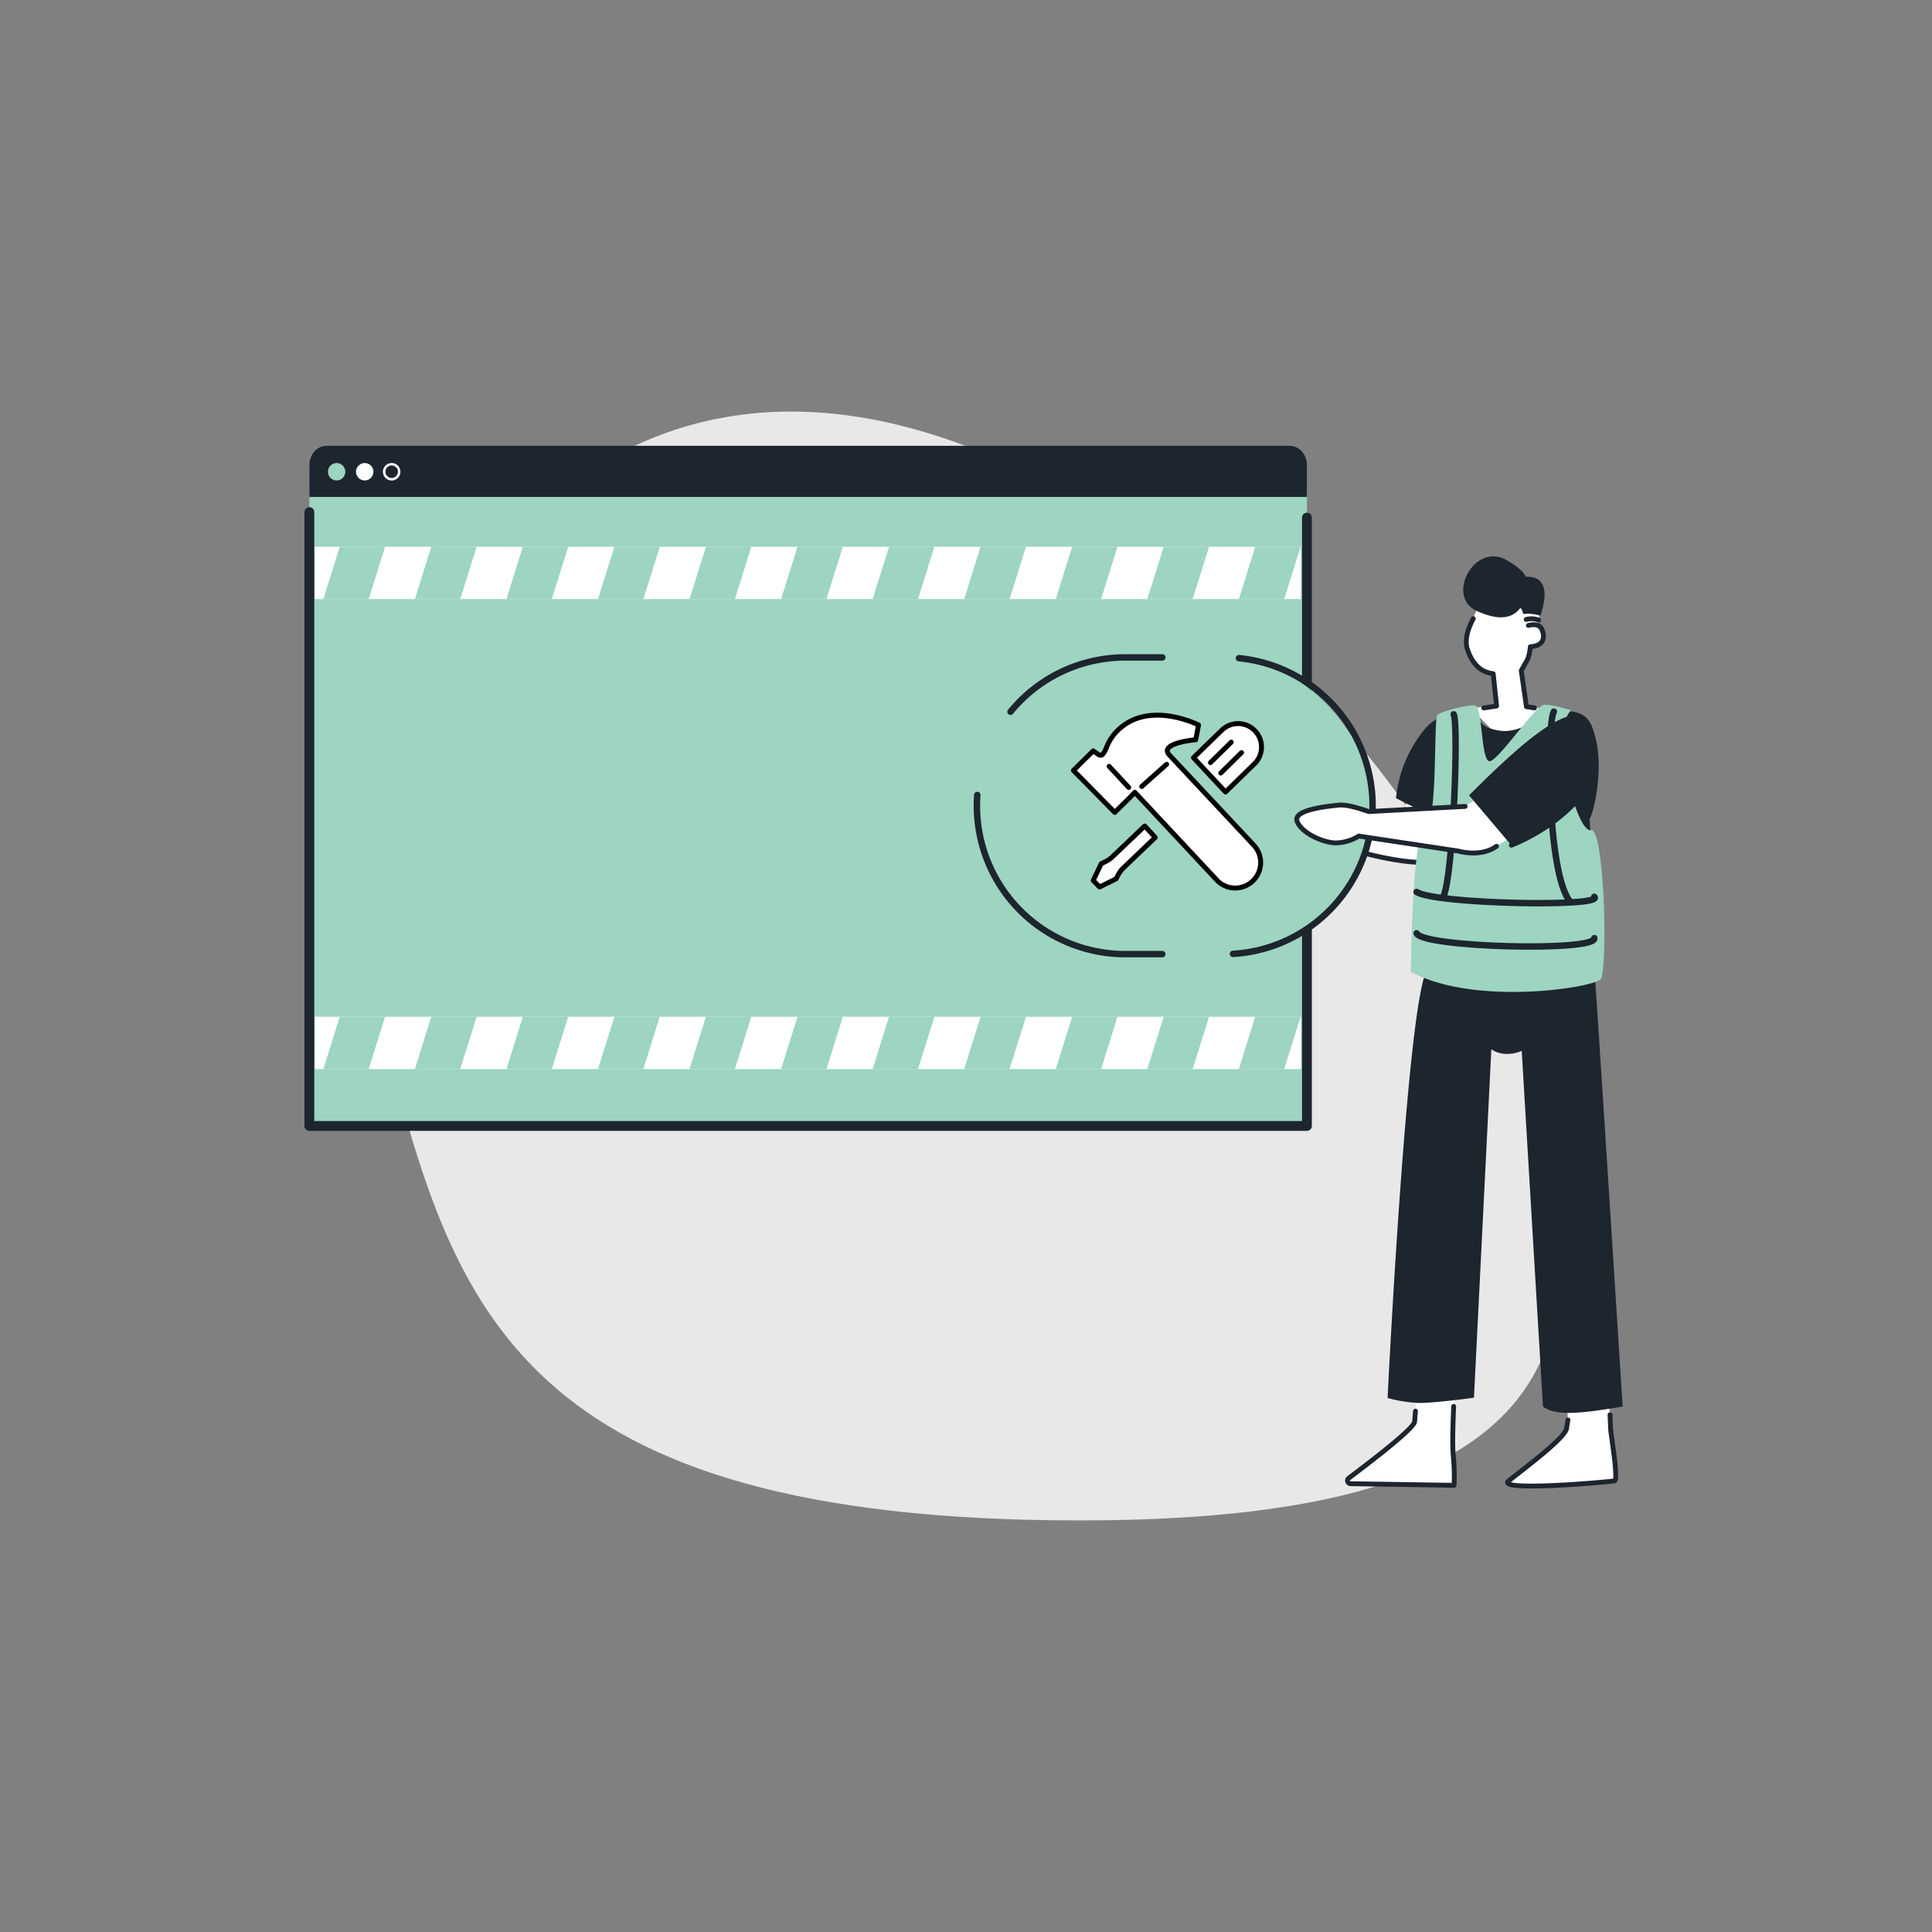 <svg id="Layer_1" data-name="Layer 1" xmlns="http://www.w3.org/2000/svg" xmlns:xlink="http://www.w3.org/1999/xlink" viewBox="0 0 1200 1200"><rect x="0" y="0" width="1200" height="1200" fill="#808080" stroke="none"/><defs><style>.cls-1,.cls-9{fill:#9dd5c0;}.cls-11,.cls-12,.cls-13,.cls-14,.cls-2,.cls-4{fill:none;}.cls-3{fill:#e9e8e8;}.cls-11,.cls-12,.cls-14,.cls-4{stroke:#1d252e;}.cls-11,.cls-12,.cls-13,.cls-14,.cls-4{stroke-linecap:round;}.cls-11,.cls-12,.cls-13,.cls-4{stroke-linejoin:round;}.cls-4{stroke-width:6.1px;}.cls-5{fill:#1d252e;}.cls-6{fill:#fff;}.cls-7{clip-path:url(#clip-path);}.cls-8,.cls-9{fill-rule:evenodd;}.cls-10{clip-path:url(#clip-path-2);}.cls-11,.cls-14{stroke-width:3px;}.cls-12{stroke-width:4px;}.cls-13{stroke:#000;stroke-width:3.05px;}</style><clipPath id="clip-path"><rect class="cls-1" x="195.59" y="631.53" width="612.49" height="32.5"/></clipPath><clipPath id="clip-path-2"><rect class="cls-2" x="195.5" y="339.6" width="612.42" height="32.5"/></clipPath></defs><path id="Oval" class="cls-3" d="M491.37,255.63c-195.48,0-293.88,230.67-251.44,393.64s82,295.1,430.8,295.1c333.65,0,319.54-132.12,277.09-295.1S686.84,255.63,491.37,255.63Z"/><path class="cls-1" d="M811.76,289.82V699.35H192.15V289.82a9.24,9.24,0,0,1,9.24-9.24H802.52A9.24,9.24,0,0,1,811.76,289.82Z"/><polyline class="cls-4" points="811.76 321.5 811.76 699.35 192.15 699.35 192.15 318.06"/><path class="cls-5" d="M811.76,289v19.66H192.15V289c0-6.68,4.79-12.1,10.7-12.1H801.06C807,276.9,811.76,282.32,811.76,289Z"/><circle class="cls-1" cx="209.09" cy="293.01" r="5.41"/><circle class="cls-6" cx="226.54" cy="293.01" r="5.41"/><path class="cls-6" d="M243.28,289.12a3.89,3.89,0,1,1-3.89,3.89,3.89,3.89,0,0,1,3.89-3.89m0-1.52a5.42,5.42,0,1,0,5.41,5.41,5.42,5.42,0,0,0-5.41-5.41Z"/><rect class="cls-1" x="195.59" y="631.53" width="612.49" height="32.5"/><g class="cls-7"><rect class="cls-6" x="136.99" y="610.87" width="736.89" height="73.81"/><polygon class="cls-8" points="161.73 697.29 133.55 697.29 167.81 587.9 195.99 587.9 161.73 697.29"/><polygon class="cls-9" points="218.59 697.29 190.42 697.29 224.68 587.9 252.85 587.9 218.59 697.29"/><polygon class="cls-9" points="275.45 697.29 247.28 697.29 281.54 587.9 309.71 587.9 275.45 697.29"/><polygon class="cls-9" points="332.32 697.29 304.14 697.29 338.4 587.9 366.58 587.9 332.32 697.29"/><polygon class="cls-9" points="389.18 697.29 361.01 697.29 395.27 587.9 423.44 587.9 389.18 697.29"/><polygon class="cls-9" points="446.05 697.29 417.87 697.29 452.13 587.9 480.31 587.9 446.05 697.29"/><polygon class="cls-9" points="502.91 697.29 474.74 697.29 509 587.9 537.17 587.9 502.91 697.29"/><polygon class="cls-9" points="559.77 697.29 531.6 697.29 565.86 587.9 594.03 587.9 559.77 697.29"/><polygon class="cls-9" points="616.64 697.29 588.46 697.29 622.72 587.9 650.9 587.9 616.64 697.29"/><polygon class="cls-9" points="673.5 697.29 645.33 697.29 679.59 587.9 707.76 587.9 673.5 697.29"/><polygon class="cls-9" points="730.37 697.29 702.19 697.29 736.45 587.9 764.62 587.9 730.37 697.29"/><polygon class="cls-9" points="787.23 697.29 759.05 697.29 793.31 587.9 821.49 587.9 787.23 697.29"/><polygon class="cls-8" points="844.09 697.29 815.92 697.29 850.18 587.9 878.35 587.9 844.09 697.29"/></g><g class="cls-10"><rect class="cls-6" x="136.99" y="318.95" width="736.89" height="73.81"/><polygon class="cls-8" points="161.73 405.37 133.55 405.37 167.81 295.98 195.99 295.98 161.73 405.37"/><polygon class="cls-9" points="218.59 405.37 190.42 405.37 224.68 295.98 252.85 295.98 218.59 405.37"/><polygon class="cls-9" points="275.45 405.37 247.28 405.37 281.54 295.98 309.71 295.98 275.45 405.37"/><polygon class="cls-9" points="332.32 405.37 304.14 405.37 338.4 295.98 366.58 295.98 332.32 405.37"/><polygon class="cls-9" points="389.18 405.37 361.01 405.37 395.27 295.98 423.44 295.98 389.18 405.37"/><polygon class="cls-9" points="446.05 405.37 417.87 405.37 452.13 295.98 480.31 295.98 446.05 405.37"/><polygon class="cls-9" points="502.91 405.37 474.74 405.37 509 295.98 537.17 295.98 502.91 405.37"/><polygon class="cls-9" points="559.77 405.37 531.6 405.37 565.86 295.98 594.03 295.98 559.77 405.37"/><polygon class="cls-9" points="616.64 405.37 588.46 405.37 622.72 295.98 650.9 295.98 616.64 405.37"/><polygon class="cls-9" points="673.5 405.37 645.33 405.37 679.59 295.98 707.76 295.98 673.5 405.37"/><polygon class="cls-9" points="730.37 405.37 702.19 405.37 736.45 295.98 764.62 295.98 730.37 405.37"/><polygon class="cls-9" points="787.23 405.37 759.05 405.37 793.31 295.98 821.49 295.98 787.23 405.37"/><polygon class="cls-8" points="844.09 405.37 815.92 405.37 850.18 295.98 878.35 295.98 844.09 405.37"/></g><path id="Path-32" class="cls-6" d="M999.8,875.11l.53,12.69c.11,2.85,5,31.3,2.49,32s-74.48,7-65.78,0,36.28-27.28,36-33c1.62-2.63.14-13.45.14-13.45Z"/><path id="Path-33" class="cls-6" d="M903,869.89l-.33,34.82.45,17.84-64.28-1-1.92-1.9.71-1.48c16.88-12.33,32.41-24.42,41-35.31l1.19-14.72Z"/><path id="Path-32-2" data-name="Path-32" class="cls-11" d="M1000,878.75l.38,9c.11,2.85,5,31.3,2.49,32s-74.48,7-65.78,0,36.28-27.28,36-33l.76-4.81"/><path id="Path-33-2" data-name="Path-33" class="cls-11" d="M902.89,873.54c-.74,18.36-.71,26.32-.18,31.17a132.47,132.47,0,0,1,.45,17.84l-64.28-1a2,2,0,0,1-1.92-1.9,1.8,1.8,0,0,1,.71-1.48q41.08-30.93,41-35.31l.51-6.38"/><polygon id="Path-36" class="cls-6" points="960.47 440.88 948.56 437.97 944.97 416.19 948.97 409.12 950.57 401.66 956.17 400.79 958.75 395.37 956.94 389.8 955.1 388.21 956.97 378.28 919.4 377.33 917.27 378.66 912.79 388.62 910.67 399.75 913.47 409.03 918.05 414.59 924.4 418.27 926.69 417.92 929.68 438.18 913.52 439.85 929.28 456.03 961.46 455.2 960.47 440.88"/><path id="Path-20" class="cls-11" d="M953.09,439.71l-5-.78-3.21-22.43s3.45-6,4.08-7.38a28.24,28.24,0,0,0,1.56-7.42q9.09-.68,8-8t-9.21-5.23"/><path id="Path-21" class="cls-11" d="M915.07,384.22q-5.75,10.88-3.92,18.21,4.59,14.73,16.3,16l2.13,20.08-8,1.21"/><path id="Path-31" class="cls-5" d="M990.18,600.17c1.46,17.7,17.67,273.41,17.67,273.41q-22.36,4-33.49,4t-16-4L945.17,652.71c-6.28,2.74-13.7,2.65-18.87-1l-10.79,216.4c-11.64,1.67-28.12,3.38-33.91,3.29a82.31,82.31,0,0,1-19.74-3.1s12.33-253,25.1-266.74S977.63,591.16,990.18,600.17Z"/><path id="Path-22" class="cls-11" d="M955.66,385.16a12.39,12.39,0,0,0-7.71-.39"/><path id="Path-23" class="cls-5" d="M956.74,382.44a25.63,25.63,0,0,0-10.52-1.08c-.45-1.25-1-2.64-1.65-4.18q-7.85,11.22-27.32,2.28c-19.47-8.93-1.58-42.56,18.08-31.78q10.63,6,12.32,10.54,7.83-.08,9.91,4.16Q961.54,368,956.74,382.44Z"/><path class="cls-6" d="M787.54,496.14c9.92-1.78,19.23,2.17,22.7,4.78s6.23,4.5,10.9,5.46c9.52.51,35,2.6,50.16,4.08-1.51-3.1,4.29-16.65,4.29-16.65s16.6,2,19,4.22c2,1.89,3.85,10.72,4.55,14.59h0c.09.54.17,1.09.25,1.64h0a26.61,26.61,0,0,1-4.27,19.19c-2.17,4.3-34,4.11-81.67-14.72-14.48-2-17,1.41-31.9-7.37S777.62,497.92,787.54,496.14Z"/><path class="cls-11" d="M899.19,512.62c1,6.1,1,13.35-4,20.84-2.17,4.3-34,4.11-81.67-14.72-14.48-2-17,1.41-31.9-7.37s-4-13.45,5.94-15.23,19.23,2.17,22.7,4.78,6.23,4.5,10.9,5.46c11.14.59,40,2.92,52.64,4.32"/><line class="cls-11" x1="872.52" y1="502.94" x2="871.35" y2="510.46"/><rect class="cls-1" x="606.79" y="408.34" width="245.72" height="184.29" rx="92.14"/><path class="cls-12" d="M721.91,592.62h-23a92.14,92.14,0,0,1-92.14-92.14h0q0-3.37.24-6.69"/><path class="cls-12" d="M769.54,408.79a92.15,92.15,0,0,1,83,91.69h0a92.16,92.16,0,0,1-86.71,92"/><path class="cls-12" d="M627.67,442.06a92,92,0,0,1,71.26-33.72h23"/><path class="cls-6" d="M767.12,551.57A15.72,15.72,0,0,1,756,546.86l-51.16-54.73-3,3.15-9.45,9.31-25.67-26.06L679,466.4l3.3,2.26a3.42,3.42,0,0,0,1.48.43,1.33,1.33,0,0,0,1.05-.5,13.11,13.11,0,0,0,2.34-4.13,30.2,30.2,0,0,1,10.68-13.84c5.82-4.32,13-6.48,21.29-6.42,13.19.1,24.79,5.84,25.28,6.08l-1.72,9.19c-8.07.75-22.2,3.54-16.22,9.64l52.06,55.63a15.81,15.81,0,0,1-11.44,26.83Zm-20.71-75.46,2.87,3.07,4.18,4.47,2.87,3.07,4.88,5.21,18-17.55a14.42,14.42,0,0,0,4.33-10.23,14.58,14.58,0,0,0-4.2-10.37,14.52,14.52,0,0,0-20.56-.15l-17.49,17ZM711,513.06l-20.21,19.27a15.93,15.93,0,0,1-3.87,2.68L684,536.46,679,546.86l4,4.08,10.26-5.12,1.48-2.81a16.18,16.18,0,0,1,2.82-3.75l20-19.1Zm-1.87-24.56,15.48-13.78M688.93,476l12.13,13.1"/><line class="cls-6" x1="764.75" y1="460.95" x2="751.84" y2="473.67"/><line class="cls-6" x1="771.14" y1="467.45" x2="758.24" y2="480.16"/><path class="cls-13" d="M767.12,551.57A15.72,15.72,0,0,1,756,546.86l-51.16-54.73-3,3.15-9.45,9.31-25.67-26.06L679,466.4l3.3,2.26a3.42,3.42,0,0,0,1.48.43,1.33,1.33,0,0,0,1.05-.5,13.11,13.11,0,0,0,2.34-4.13,30.2,30.2,0,0,1,10.68-13.84c5.82-4.32,13-6.48,21.29-6.42,13.19.1,24.79,5.84,25.28,6.08l-1.72,9.19c-8.07.75-22.2,3.54-16.22,9.64l52.06,55.63a15.81,15.81,0,0,1-11.44,26.83Zm-20.71-75.46,2.87,3.07,4.18,4.47,2.87,3.07,4.88,5.21,18-17.55a14.42,14.42,0,0,0,4.33-10.23,14.58,14.58,0,0,0-4.2-10.37,14.52,14.52,0,0,0-20.56-.15l-17.49,17ZM711,513.06l-20.21,19.27a15.93,15.93,0,0,1-3.87,2.68L684,536.46,679,546.86l4,4.08,10.26-5.12,1.48-2.81a16.18,16.18,0,0,1,2.82-3.75l20-19.1Zm-1.87-24.56,15.48-13.78M688.93,476l12.13,13.1"/><line class="cls-13" x1="764.75" y1="460.95" x2="751.84" y2="473.67"/><line class="cls-13" x1="771.14" y1="467.45" x2="758.24" y2="480.16"/><path id="Path-24" class="cls-5" d="M961,439.86c-6.73,9.4-19.91,15.35-29.19,14-13.93-2-13.15-7.53-15.87-14.33-8.69-2.06-24.49,6.17-30,12.18a79.83,79.83,0,0,0-18.86,44.07L889.8,507.2c-1.73,16.87-.56-.25-3.74,35.13q-1.17,23.46-4.57,60.15,38.58,12.56,58.57,12.6t55.17-12.34l-8-94.1c1.67-.71,8.79-27.55,4.26-48.23S980.61,442.91,961,439.86Z"/><path class="cls-1" d="M976,441.23c-13.13,10,2.62,76,12.19,74.42,8.17-1.36,10.45,80,6.36,92.24-3.18,5.45-78.1,17.37-118.23-4.24,0,0,.62-86.87,8.75-88.75s5.29-68.7,7.68-70.85,18.74-6.52,23.53-5.87,3.35,35.56,9.18,34.59,28.2-34.83,33.7-35S976,441.23,976,441.23Z"/><path class="cls-12" d="M965.13,442c-4.53,7.62-4.28,100.17,9.9,117.73"/><path class="cls-12" d="M902.92,443.67c3.16,6.31-.31,99.56-6.32,113"/><path id="Path-93" class="cls-6" d="M929.5,525.63c-9.78,7.12-23.6,3-23.6,3L844,519.3a28.62,28.62,0,0,1-14.16,4.26c-7.74,0-21.4-6-24.19-13.42s20.21-9.44,25.79-10.06q5.56-.61,18.71,4l59.87-3.2,10.46-7,24.57,21.91Z"/><path id="Path-93-2" data-name="Path-93" class="cls-14" d="M929.5,525.63c-9.78,7.12-23.6,3-23.6,3L844,519.3a28.62,28.62,0,0,1-14.16,4.26c-7.74,0-21.4-6-24.19-13.42s20.21-9.44,25.79-10.06q5.56-.61,18.71,4l59.87-3.2"/><path id="Path-88" class="cls-5" d="M938.71,525l-26.26-31c29.43-29.31,76.37-75,78-32.75C992.23,508.78,938.71,525,938.71,525Z"/><path id="Path-88-2" data-name="Path-88" class="cls-14" d="M982.34,493.79C965.64,515,938.71,525,938.71,525"/><path class="cls-14" d="M931,484.8c-3.72.76-6.6,3.22-9.63,6.74"/><path class="cls-12" d="M879.88,554c11.2,7.56,117.38,9.63,110.37,3"/><path class="cls-12" d="M879.88,579.68c3.79,8.91,112.09,11.57,110.37,3"/><rect class="cls-2" width="1200" height="1200"/></svg>